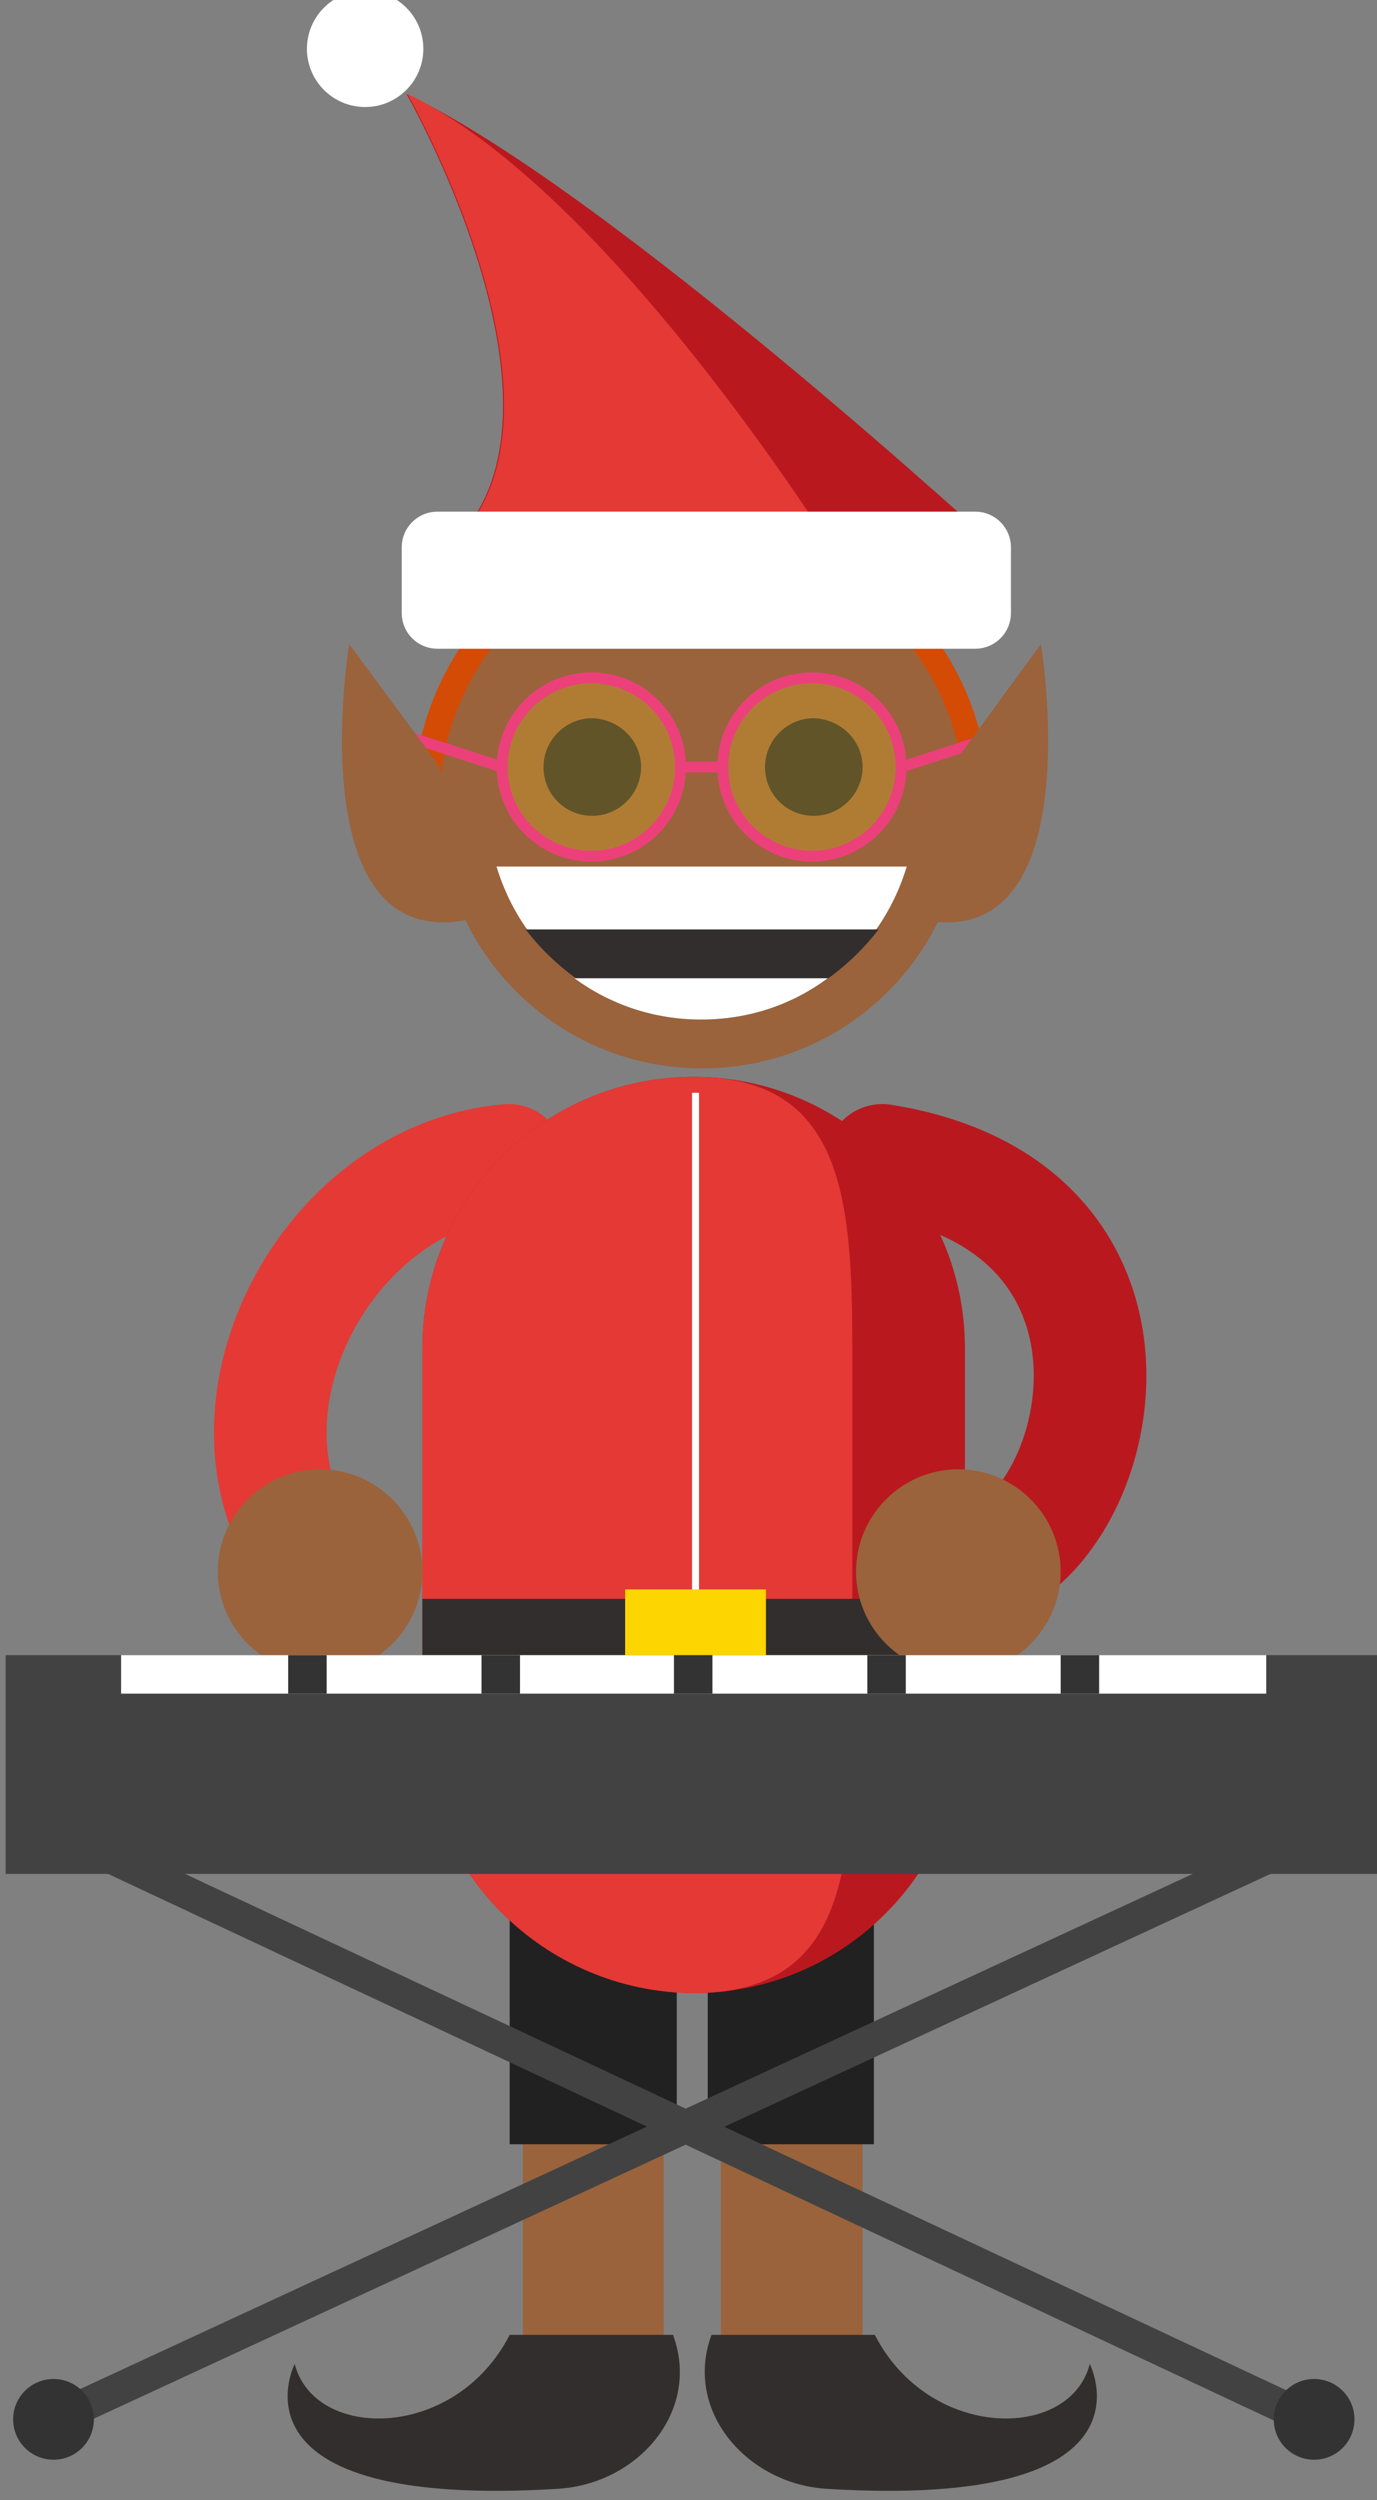 <svg id="Layer_1" xmlns="http://www.w3.org/2000/svg" width="146.7" height="266.3" viewBox="0 0 146.7 266.3"><rect x="0" y="0" width="146.7" height="266.3" fill="#808080" stroke="none"/><style>.st0{fill:#9a633c}.st1{fill:#332e2e}.st2{fill:#212121}.st3,.st4{fill:none;stroke:#e53935;stroke-width:12;stroke-linecap:round;stroke-miterlimit:10}.st4{stroke:#b9191e}.st5{fill:#b9191e}.st6{fill:#e53935}.st7{fill:none;stroke:#fff;stroke-width:.739;stroke-miterlimit:10}.st8{fill:#fdd500}.st9{fill:#d44b05}.st10{fill:#fff}.st11{fill:#424242}.st12{fill:none;stroke:#424242;stroke-width:3.481;stroke-miterlimit:10}.st13{fill:#333}.st14{fill:#80deea;stroke:#ec407a;stroke-width:1.161;stroke-miterlimit:10}.st15{opacity:.24;fill:#f9ce1d}.st16{fill:none;stroke:#ec407a;stroke-width:1.161;stroke-miterlimit:10}</style><path class="st0" d="M55.7 202.3v49.2h15v-49.2m21.2 0v49.2H76.8v-49.2"/><path class="st1" d="M71.7 248.7H54.3c-5.8 11.3-20.8 11.3-22.9 3.1 0 0-8 15.5 28 13.3 8.6-.5 15.3-8.3 12.3-16.4zm4.1 0h17.4C99 260 114 260 116.1 251.8c0 0 8 15.5-28 13.3-8.5-.5-15.3-8.3-12.3-16.4z"/><path class="st2" d="M72.1 202.3v26.1H54.3v-26.1m38.8 0v26.1H75.4v-26.1"/><path class="st3" d="M54.2 123.6c-20.1 1.7-33.3 28.2-20.1 43.8"/><path class="st4" d="M94 123.6c33.1 5.3 23.2 42.8 8.1 43.8"/><path class="st5" d="M102.8 183.4c0 15.9-12.9 28.9-28.9 28.9-15.9-.1-28.9-13-28.9-28.9v-39.8c0-15.9 12.9-28.9 28.9-28.9 15.9 0 28.9 12.9 28.9 28.9v39.8z"/><path class="st6" d="M90.8 183.4c0 15.9-.9 28.9-16.9 28.9-15.9-.1-28.9-13-28.9-28.9v-39.8c0-15.9 12.9-28.9 28.9-28.9 15.9 0 16.9 12.9 16.9 28.9v39.8z"/><path class="st7" d="M74.1 116.4v77.1"/><path class="st1" d="M45 170.3h57.7v14.4H45z"/><path class="st8" d="M66.6 169.3h15v16.4h-15z"/><path class="st9" d="M105.4 85.8c0-16.9-13.7-30.7-30.7-30.7C57.8 55.1 44 68.8 44 85.8c0 1.3.1 2.6.3 3.9h60.8c.2-1.2.3-2.5.3-3.9z"/><path class="st0" d="M102.8 85.8c0 15.5-12.5 28-28 28s-28-12.5-28-28 12.5-28 28-28c15.4 0 28 12.6 28 28z"/><path class="st1" d="M91.9 81.7c0 2.8-2.3 5.2-5.2 5.2-2.9 0-5.2-2.3-5.2-5.2 0-2.8 2.3-5.2 5.2-5.2 2.9.1 5.2 2.4 5.2 5.2zm-23.6 0c0 2.8-2.3 5.2-5.2 5.2-2.9 0-5.2-2.3-5.2-5.2 0-2.8 2.3-5.2 5.2-5.2 2.9.1 5.2 2.4 5.2 5.2z"/><path class="st5" d="M107 59S65 20.3 43.3 10c0 0 18.4 32.2 6 46.7L107 59z"/><path class="st6" d="M89 59S65 20.3 43.4 10c0 0 18.4 32.2 6 46.7L89 59z"/><path class="st10" d="M107.7 65.3c0 2.1-1.7 3.8-3.8 3.8H46.6c-2.1 0-3.8-1.7-3.8-3.8v-7c0-2.1 1.7-3.8 3.8-3.8h57.3c2.1 0 3.8 1.7 3.8 3.8v7z"/><circle class="st10" cx="38.9" cy="5.2" r="6.2"/><path class="st0" d="M23.2 167.4c0 6 4.9 10.9 10.9 10.9S45 173.4 45 167.4s-4.9-10.9-10.9-10.9-10.9 4.9-10.9 10.9zm89.8 0c0 6-4.9 10.9-10.9 10.9s-10.9-4.9-10.9-10.9 4.9-10.9 10.9-10.9 10.9 4.9 10.9 10.9z"/><path class="st11" d="M.6 176.3h146.7v23.3H.6z"/><path class="st12" d="M5.8 195l134.6 63.1m-134.7-.4l134.8-62.4"/><circle class="st13" cx="5.7" cy="257.7" r="4.3"/><circle class="st13" cx="140" cy="257.7" r="4.3"/><path class="st10" d="M12.9 176.3h122v4.1h-122z"/><path class="st13" d="M71.8 176.3h4.1v4.1h-4.1zm20.6 0h4.1v4.1h-4.1zm20.6 0h4.1v4.1H113zm-61.7 0h4.1v4.1h-4.1zm-20.6 0h4.1v4.1h-4.1z"/><path class="st14" d="M72.5 81.7H77m19 0l9.6-3.1m-52.1 3.1l-9.6-3.1"/><circle class="st15" cx="63" cy="81.7" r="9.5"/><circle class="st15" cx="86.5" cy="81.7" r="9.5"/><circle class="st16" cx="63" cy="81.7" r="9.5"/><circle class="st16" cx="86.5" cy="81.7" r="9.5"/><path class="st0" d="M46.8 81.6l-9.6-13s-5.5 33.4 13 29.3l-3.4-16.3zm54.6 0l9.5-13s5.5 33.4-13 29.3l3.5-16.3z"/><g><path class="st10" d="M96.6 92.3H52.9c.9 3 2.4 5.8 4.4 8.2h34.9c2-2.4 3.5-5.2 4.4-8.2z"/><path class="st1" d="M93.6 99c-1.3 1.7-2.7 3.1-4.3 4.4-4.1 3.3-9.1 5.2-14.5 5.2s-10.4-1.9-14.5-5.2c-1.6-1.3-3-2.7-4.3-4.4h37.6z"/><path class="st10" d="M88.2 104.2c-3.8 2.8-8.4 4.4-13.5 4.4-5 0-9.7-1.6-13.5-4.4h27z"/></g></svg>